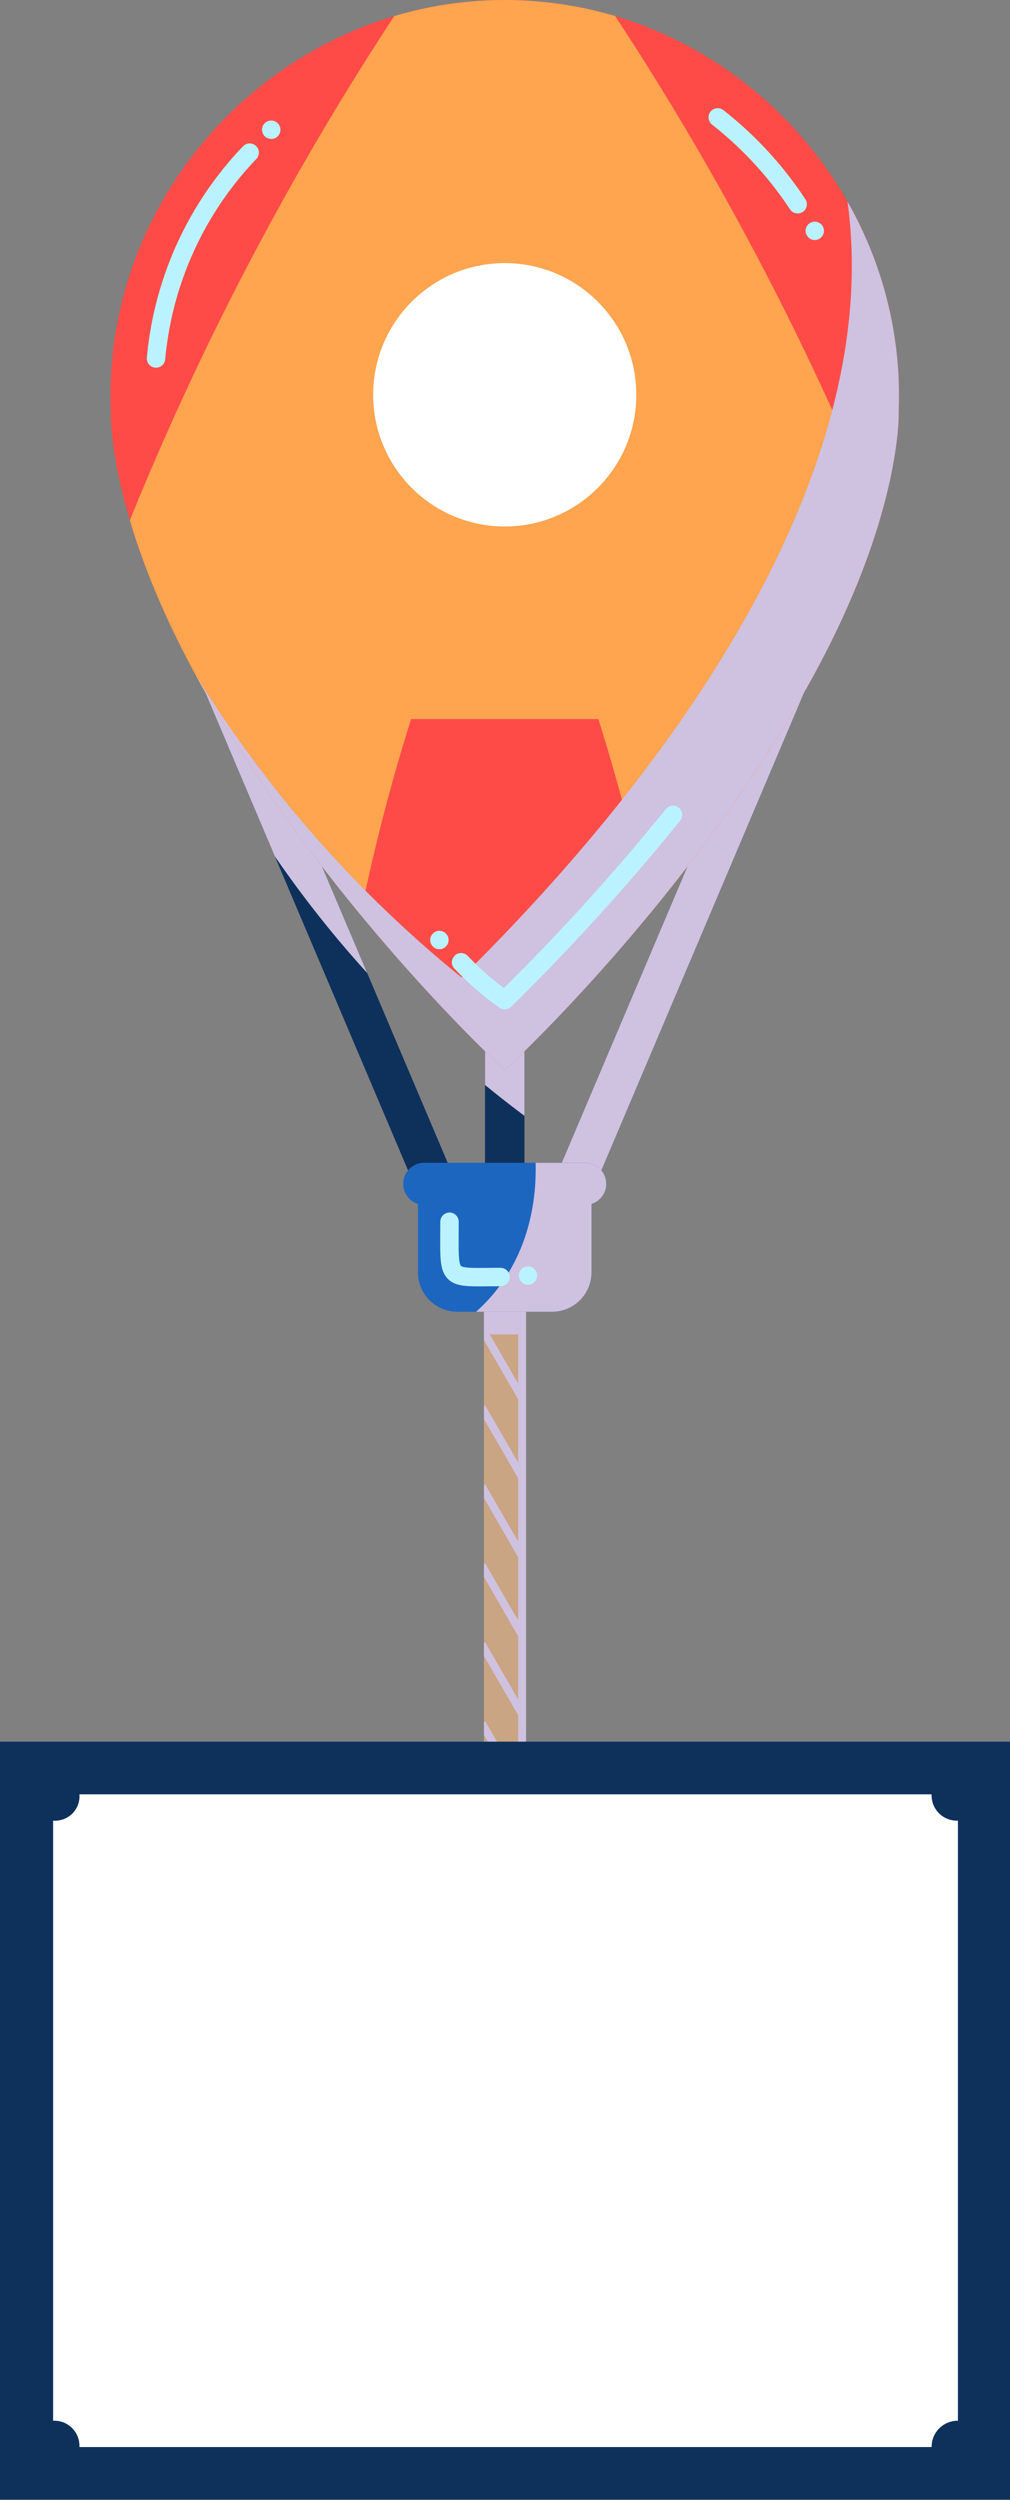 <svg id="rope" xmlns="http://www.w3.org/2000/svg" width="1920" height="4749" viewBox="0 0 1920 4749">
  <rect x="0" y="0" width="1920" height="4749" fill="#808080" stroke="none"/>
  <defs>
    <style>
      .cls-1 {
        fill: #caa583;
      }

      .cls-2 {
        fill: #cfc1e0;
        mix-blend-mode: multiply;
      }

      .cls-10, .cls-2, .cls-4, .cls-5, .cls-6, .cls-7, .cls-8, .cls-9 {
        fill-rule: evenodd;
      }

      .cls-3, .cls-5 {
        fill: #0e315c;
      }

      .cls-4 {
        fill: #fff;
      }

      .cls-6 {
        fill: #ff4b47;
      }

      .cls-7 {
        fill: #ffa44f;
      }

      .cls-8 {
        fill: #1d66c0;
      }

      .cls-10, .cls-9 {
        fill: none;
        stroke: #baf3ff;
        stroke-linecap: round;
        stroke-width: 35px;
      }

      .cls-9 {
        stroke-linejoin: round;
      }

      .cls-11 {
        fill: #baf3ff;
      }
    </style>
  </defs>
  <rect id="main_rope" data-name="main rope" class="cls-1" x="920" y="2365" width="80" height="944"/>
  <path id="shade_rope" data-name="shade rope" class="cls-2" d="M920,3295.82v-24.64l2.322-1.34,22.61,39.16H927.611Zm80-41.44v30h0V3309H985v-50.6l-65-112.58v-24.64l2.322-1.34L985,3228.4v-120l-65-112.58v-24.64l2.322-1.34L985,3078.4v-120l-65-112.58v-24.64l2.322-1.34L985,2928.4v-120l-65-112.58v-24.64l2.322-1.34L985,2778.4v-120l-65-112.58V2365h80v289.38h0v30h0v120h0v30h0v120h0v30h0v120h0v30h0v120h0ZM985,2535H931.075L985,2628.4V2535Z"/>
  <rect id="blue_ticket" data-name="blue ticket" class="cls-3" y="3308.72" width="1920" height="1440"/>
  <path id="white_ticket" data-name="white ticket" class="cls-4" d="M151,3408.72H1771a47.955,47.955,0,0,0,50,50v1140a49.5,49.5,0,0,0-50,50H151a47.781,47.781,0,0,0-50-50v-1140A46.472,46.472,0,0,0,151,3408.72Z"/>
  <path id="strings" class="cls-5" d="M444.392,1251l-69.018,29.31,424.375,999.67,69.018-29.31Zm1030.188,0,69.02,29.31-424.38,999.67-69.02-29.31Zm-552.587,0h74.983V2351H921.993V1251Z"/>
  <path id="strings_shade" data-name="strings shade" class="cls-2" d="M1543.6,1280.31l-424.38,999.67-69.02-29.31L1474.58,1251Zm-546.624,453.9v385.53q-38.2-28.5-74.983-58.62V1812.48Q960.006,1773.855,996.976,1734.21ZM577.511,1564.58L698.04,1848.5q-44.787-49.3-86.476-101.5-46.8-58.635-89.141-120.29l-137.19-323.17A2281.1,2281.1,0,0,0,577.511,1564.58Z"/>
  <path id="red_pin" data-name="red pin" class="cls-6" d="M210.656,783s-7.687,203.289,178.959,531c236.088,414.52,569.869,719,569.869,719H959.5s333.78-304.48,569.87-719c186.64-327.711,178.96-531,178.96-531C1725.99,358.494,1381.32,0,959.484,0S193,358.5,210.656,783Z"/>
  <path id="orange_A" data-name="orange A" class="cls-7" d="M1529.37,1314c-92.25,161.97-199.41,307.13-295.75,423.9-10.33-51.03-21.6-101.1-34.19-151.9-18.46-74.48-38.85-146.83-61.99-220H781.525c-23.14,73.17-43.524,145.52-61.986,220-12.592,50.8-23.858,100.86-34.188,151.89C589.016,1621.12,481.859,1475.96,389.615,1314c-73.833-129.63-117.251-239.79-142.77-325.6Q330.863,781.26,431.605,581A5526.648,5526.648,0,0,1,749.493,30.522a737.683,737.683,0,0,1,419.977-.006A5525.138,5525.138,0,0,1,1487.36,581q100.74,200.181,184.77,407.416C1646.61,1074.23,1603.2,1184.38,1529.37,1314Z"/>
  <path id="shade_balloon" data-name="shade balloon" class="cls-2" d="M1611.06,382.942c67.08,117.9,103.3,255.13,97.27,400.058,0,0,7.68,203.289-178.96,531-236.09,414.52-569.87,719-569.87,719h-0.016S625.7,1728.52,389.615,1314q-9.156-16.08-17.691-31.75A2277.711,2277.711,0,0,0,877.5,1857C1320.68,1420.14,1678.68,873.584,1611.06,382.942Z"/>
  <path id="blue_basket" data-name="blue basket" class="cls-8" d="M1124.45,2287.17V2417a74.993,74.993,0,0,1-74.99,75H869.505a74.992,74.992,0,0,1-74.983-75V2287.17a40.008,40.008,0,0,1,12-78.17H1112.45A40.009,40.009,0,0,1,1124.45,2287.17Z"/>
  <path id="shade_basket" data-name="shade basket" class="cls-2" d="M1049.46,2209h62.99a40.009,40.009,0,0,1,12,78.17V2417a74.993,74.993,0,0,1-74.99,75H905.023a325.281,325.281,0,0,0,39.465-42c53.575-68.31,75.962-153.61,73.712-241h31.26Z"/>
  <path id="white_circle" data-name="white circle" class="cls-4" d="M959.484,499.831C1097.62,499.831,1209.6,611.836,1209.6,750s-111.98,250.17-250.116,250.17S709.373,888.164,709.373,750,821.352,499.831,959.484,499.831Z"/>
  <path id="light_1" data-name="light 1" class="cls-9" d="M474.6,290a650.337,650.337,0,0,0-177.96,391"/>
  <path id="light_2" data-name="light 2" class="cls-9" d="M876.5,1828a558.608,558.608,0,0,0,41.991,40c13.188,11.32,26.806,21.95,40.99,32,51.706-50.75,100.956-101.65,149.966-155,59.1-64.33,114.98-129.1,169.96-197"/>
  <path id="light_3" data-name="light 3" class="cls-9" d="M1364.39,223a698.565,698.565,0,0,1,151.97,165"/>
  <path id="light_4" data-name="light 4" class="cls-10" d="M854.508,2321c0,115.44-8.763,105,96.978,105"/>
  <circle class="cls-11" cx="515.594" cy="246.5" r="17.5"/>
  <circle class="cls-11" cx="835.312" cy="1785.78" r="17.5"/>
  <circle class="cls-11" cx="1548.86" cy="438.5" r="17.48"/>
  <circle class="cls-11" cx="1003.735" cy="2423.25" r="17.485"/>
</svg>
